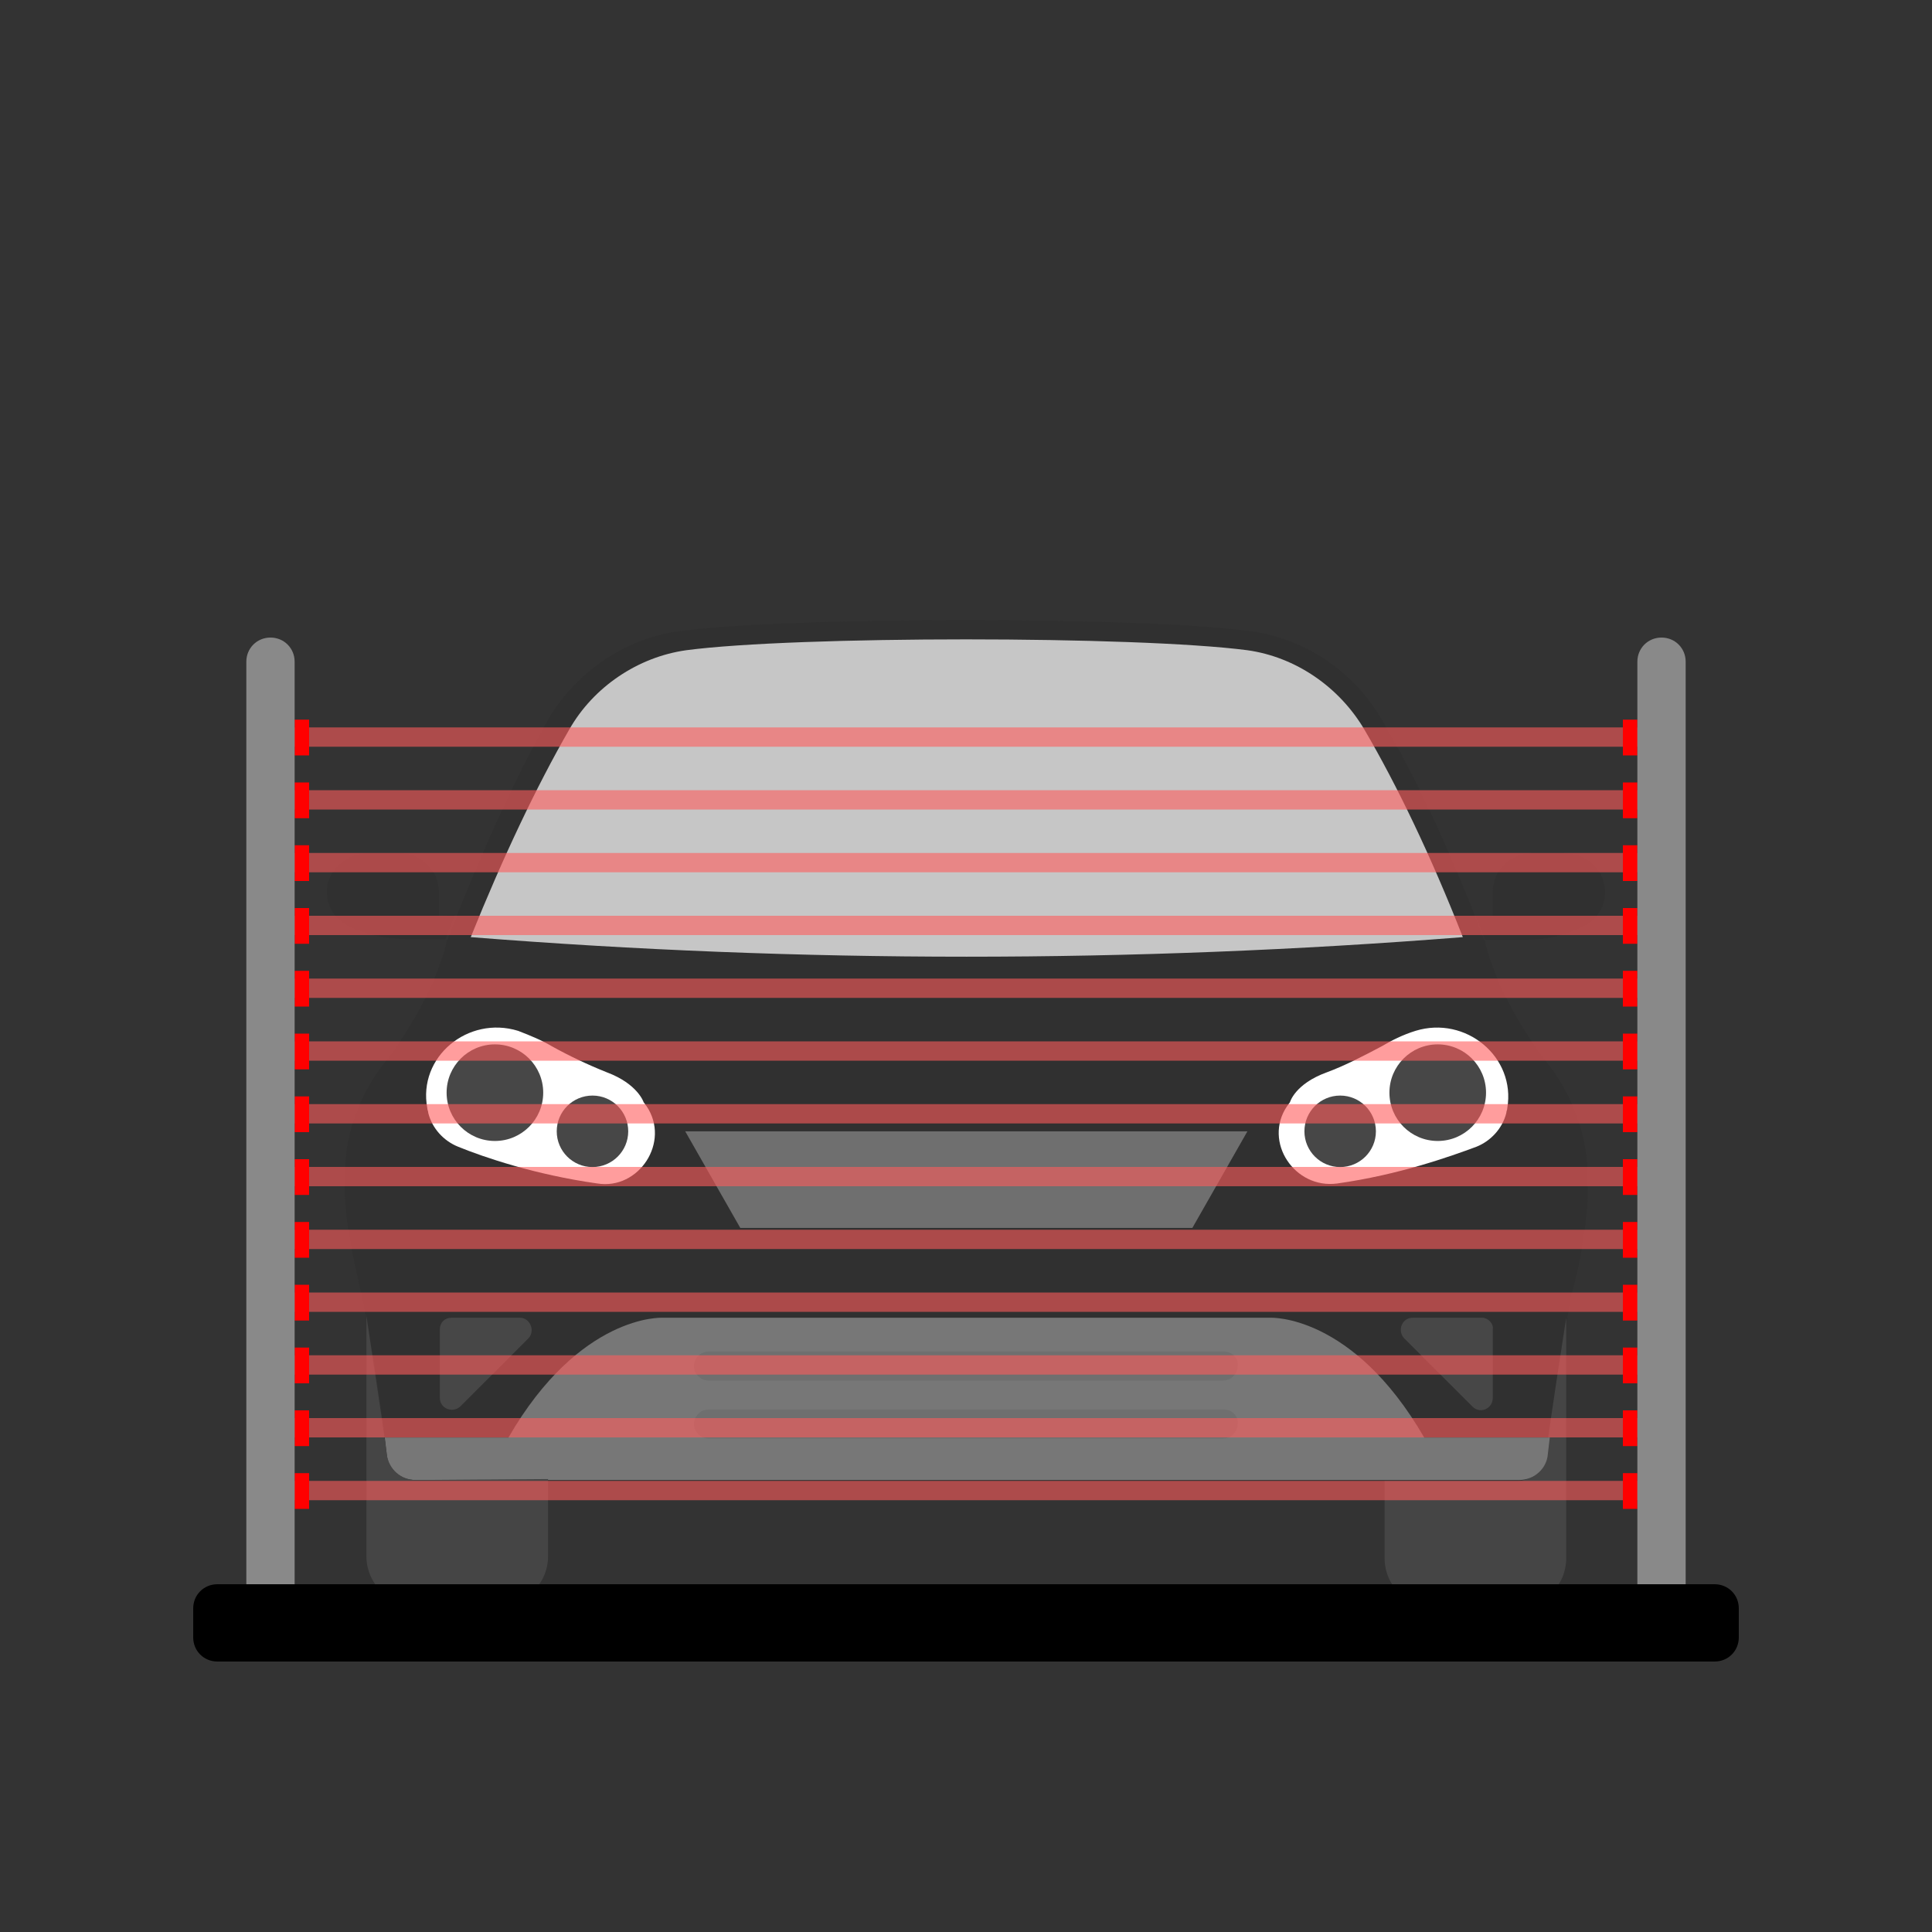 <svg xmlns="http://www.w3.org/2000/svg" id="Layer_1" viewBox="0 0 200 200">
    <rect x="0" y="0" width="200" height="200" fill="#333333" stroke="none"/>
    <style>
        .st0{fill:#303030}.st1{fill:#c6c6c6}.st2{fill:#fff}.st3{fill:#474747}.st4{fill:#454545}.st5{fill:#6f6f6f}.st6{fill:#777}.st7{opacity:.6;fill:#ff5c5c;enable-background:new}.st8{fill:red}.st9{fill:#898989}
    </style>
    <g id="Layer_2_1_">
        <path d="M164.333 120.912c-.2-3.9-1.7-7.7-4.1-10.8-5.4-7-6.5-12.6-6.5-12.6-4.2-11.1-8-18.5-10.8-23.2-2.9-4.9-8-8.3-13.7-9-11.4-1.5-47.2-1.5-58.7 0-5.7.7-10.7 4.1-13.7 9-2.6 4.6-6.3 12-10.6 23.2 0 0-1.1 5.6-6.5 12.6-2.4 3.1-3.9 6.9-4 10.8-.4 8.5 2.1 10.4 4.3 29.7.2 1.5 1.5 2.7 3 2.7h114.1c1.5 0 2.8-1.1 3-2.7.6-5.4 2.5-16.4 2.5-16.4 1.5-5.5 1.9-9.899 1.7-13.3z" class="st0"/>
        <path d="M151.433 97.012c-3.3-8.4-6.8-15.7-10.2-21.5-2.6-4.4-7.1-7.5-12.1-8.2-11.5-1.5-46.8-1.5-58.1 0-5 .7-9.6 3.8-12.1 8.2-3.4 5.9-6.9 13.3-10.2 21.5 34.1 2.701 68.5 2.701 102.7 0z" class="st1"/>
        <path d="M146.533 106.713c-1.3.4-2.5 1-3.5 1.6-1.9 1-3.8 2-5.7 2.7-3.3 1.2-3.8 3.1-3.8 3.1-.1.1-.2.3-.3.4-2.5 3.7.8 8.6 5.2 8 6.4-.9 11.7-2.8 14.4-3.8 1.5-.6 2.7-1.9 3.1-3.5 0-.2.1-.3.1-.5.9-5.301-4.3-9.6-9.5-8z" class="st2"/>
        <path d="M153.433 136.413h-7.2c-1.1 0-1.6 1.3-.9 2.1l7.1 7.1c.8.8 2.1.2 2.1-.9v-7.1c.1-.601-.5-1.2-1.1-1.2z" class="st3"/>
        <path d="M160.033 150.613c-.2 1.5-1.5 2.7-3 2.7h-13.7v8c0 2.8 2.3 5.1 5.1 5.1h8.6c2.8 0 5.1-2.3 5.1-5.1v-24.9c-.5 3.299-1.6 10.2-2.1 14.2z" class="st4"/>
        <path d="M166.033 91.412c-.4-1.9-2.2-3.1-4.1-3.1h-3.4c-2.2 0-4 1.8-4 4v2.5h-1.8l1 2.5h4c2.1 0 4.1-.4 6-1.3 1.8-.799 2.8-2.699 2.3-4.6z" class="st0"/>
        <circle cx="148.833" cy="113.113" r="5" class="st3"/>
        <circle cx="138.733" cy="117.113" r="3.7" class="st3"/>
        <path d="M129.133 117.113l-5.7 10h-46.8l-5.7-10z" class="st5"/>
        <path d="M66.933 114.512c-.1-.1-.2-.3-.3-.4 0 0-.6-1.9-3.8-3.1-2-.8-3.9-1.7-5.7-2.7-1-.6-2.2-1.1-3.5-1.6-5.2-1.6-10.4 2.7-9.4 8 0 .2.1.3.1.5.4 1.6 1.6 2.9 3.1 3.5 2.7 1.1 8 2.9 14.4 3.8 4.3.701 7.6-4.299 5.1-8z" class="st2"/>
        <path d="M53.833 136.413h-7.1c-.7 0-1.2.5-1.2 1.2v7.1c0 1.1 1.3 1.6 2.1.9l7.1-7.1c.7-.801.1-2.1-.9-2.1z" class="st3"/>
        <path d="M147.433 148.813c-7.4-12.8-15.9-12.4-15.9-12.4h-63s-8.5-.4-15.9 12.4h-12.8l.2 1.7c.1 1.6 1.4 2.7 3 2.7h114.2c1.6 0 2.9-1.2 3-2.7l.2-1.7h-13z" class="st6"/>
        <path d="M43.033 153.212c-1.5 0-2.8-1.1-3-2.7-.5-3.9-1.6-10.8-2.1-14.3v24.9c0 2.8 2.3 5.1 5.1 5.1h8.6c2.8 0 5.1-2.3 5.1-5.1v-8l-13.7.1z" class="st4"/>
        <path d="M45.433 94.813v-2.5c0-2.2-1.8-4-4-4h-3.4c-1.9 0-3.6 1.3-4.1 3.1-.4 1.9.5 3.7 2.2 4.5 1.9.9 3.9 1.3 6 1.3h4l1-2.5-1.7.1z" class="st0"/>
        <circle cx="51.233" cy="113.113" r="5" class="st3"/>
        <circle cx="61.333" cy="117.113" r="3.7" class="st3"/>
        <path d="M126.733 139.913h-53.4c-.8 0-1.5.7-1.5 1.5s.7 1.5 1.5 1.5h53.3c.8 0 1.5-.7 1.5-1.5.1-.8-.6-1.5-1.4-1.5zM126.733 145.913h-53.4c-.8 0-1.5.7-1.5 1.5s.7 1.5 1.5 1.5h53.3c.8 0 1.5-.7 1.5-1.5.1-.8-.6-1.5-1.4-1.5z" class="st5"/>
    </g>
    <g id="Layer_1_2_">
        <g id="Layer_2_2_">
            <path d="M28 76.3c0-.6.5-1 1-1h142c.6 0 1 .4 1 1s-.4 1-1 1H29c-.5 0-1-.4-1-1zM28 82.8c0-.6.5-1 1-1h142c.6 0 1 .4 1 1s-.4 1-1 1H29c-.5 0-1-.4-1-1zM28 89.3c0-.6.5-1 1-1h142c.6 0 1 .4 1 1s-.4 1-1 1H29c-.5 0-1-.4-1-1zM28 95.8c0-.6.5-1 1-1h142c.6 0 1 .4 1 1s-.4 1-1 1H29c-.5 0-1-.4-1-1zM28 102.3c0-.6.5-1 1-1h142c.6 0 1 .4 1 1s-.4 1-1 1H29c-.5 0-1-.4-1-1zM28 108.8c0-.6.5-1 1-1h142c.6 0 1 .4 1 1s-.4 1-1 1H29c-.5 0-1-.4-1-1zM28 115.3c0-.6.5-1 1-1h142c.6 0 1 .4 1 1s-.4 1-1 1H29c-.5 0-1-.4-1-1zM28 121.8c0-.6.5-1 1-1h142c.6 0 1 .4 1 1s-.4 1-1 1H29c-.5 0-1-.4-1-1zM28 128.3c0-.6.5-1 1-1h142c.6 0 1 .4 1 1s-.4 1-1 1H29c-.5 0-1-.4-1-1zM28 134.8c0-.6.5-1 1-1h142c.6 0 1 .4 1 1s-.4 1-1 1H29c-.5 0-1-.4-1-1zM28 141.3c0-.6.5-1 1-1h142c.6 0 1 .4 1 1s-.4 1-1 1H29c-.5 0-1-.4-1-1zM28 147.8c0-.6.5-1 1-1h142c.6 0 1 .4 1 1s-.4 1-1 1H29c-.5 0-1-.4-1-1zM28 154.3c0-.6.5-1 1-1h142c.6 0 1 .4 1 1s-.4 1-1 1H29c-.5 0-1-.4-1-1z" class="st7"/>
        </g>
        <g id="Layer_1_1_">
            <path d="M30.5 74.5H32v3.7h-1.5zM30.5 81H32v3.7h-1.5zM30.5 87.5H32v3.7h-1.5zM30.5 94H32v3.7h-1.5zM30.5 100.5H32v3.7h-1.5zM30.5 107H32v3.7h-1.5zM30.5 113.5H32v3.7h-1.5zM30.5 120H32v3.7h-1.5zM30.5 126.5H32v3.7h-1.5zM30.5 133H32v3.7h-1.5zM30.5 139.5H32v3.7h-1.5zM30.5 146H32v3.7h-1.5zM30.5 152.5H32v3.7h-1.5zM168 74.5h1.5v3.7H168zM168 81h1.5v3.7H168zM168 87.5h1.5v3.7H168zM168 94h1.5v3.7H168zM168 100.5h1.5v3.7H168zM168 107h1.5v3.7H168zM168 113.5h1.5v3.7H168zM168 120h1.5v3.7H168zM168 126.5h1.5v3.7H168zM168 133h1.5v3.7H168zM168 139.5h1.5v3.7H168zM168 146h1.5v3.7H168zM168 152.5h1.5v3.7H168z" class="st8"/>
            <path d="M28 172c-1.4 0-2.5-1.1-2.5-2.5v-101c0-1.4 1.1-2.5 2.5-2.5s2.5 1.1 2.5 2.5v101c0 1.4-1.1 2.5-2.5 2.5zM172 172c-1.4 0-2.5-1.1-2.5-2.5v-101c0-1.4 1.1-2.5 2.5-2.5s2.5 1.1 2.5 2.5v101c0 1.4-1.1 2.5-2.5 2.5z" class="st9"/>
            <path d="M20 169.5v-3c0-1.4 1.1-2.5 2.5-2.5h155c1.4 0 2.5 1.1 2.5 2.5v3c0 1.4-1.1 2.5-2.5 2.5h-155c-1.4 0-2.5-1.1-2.5-2.5z"/>
        </g>
    </g>
</svg>
